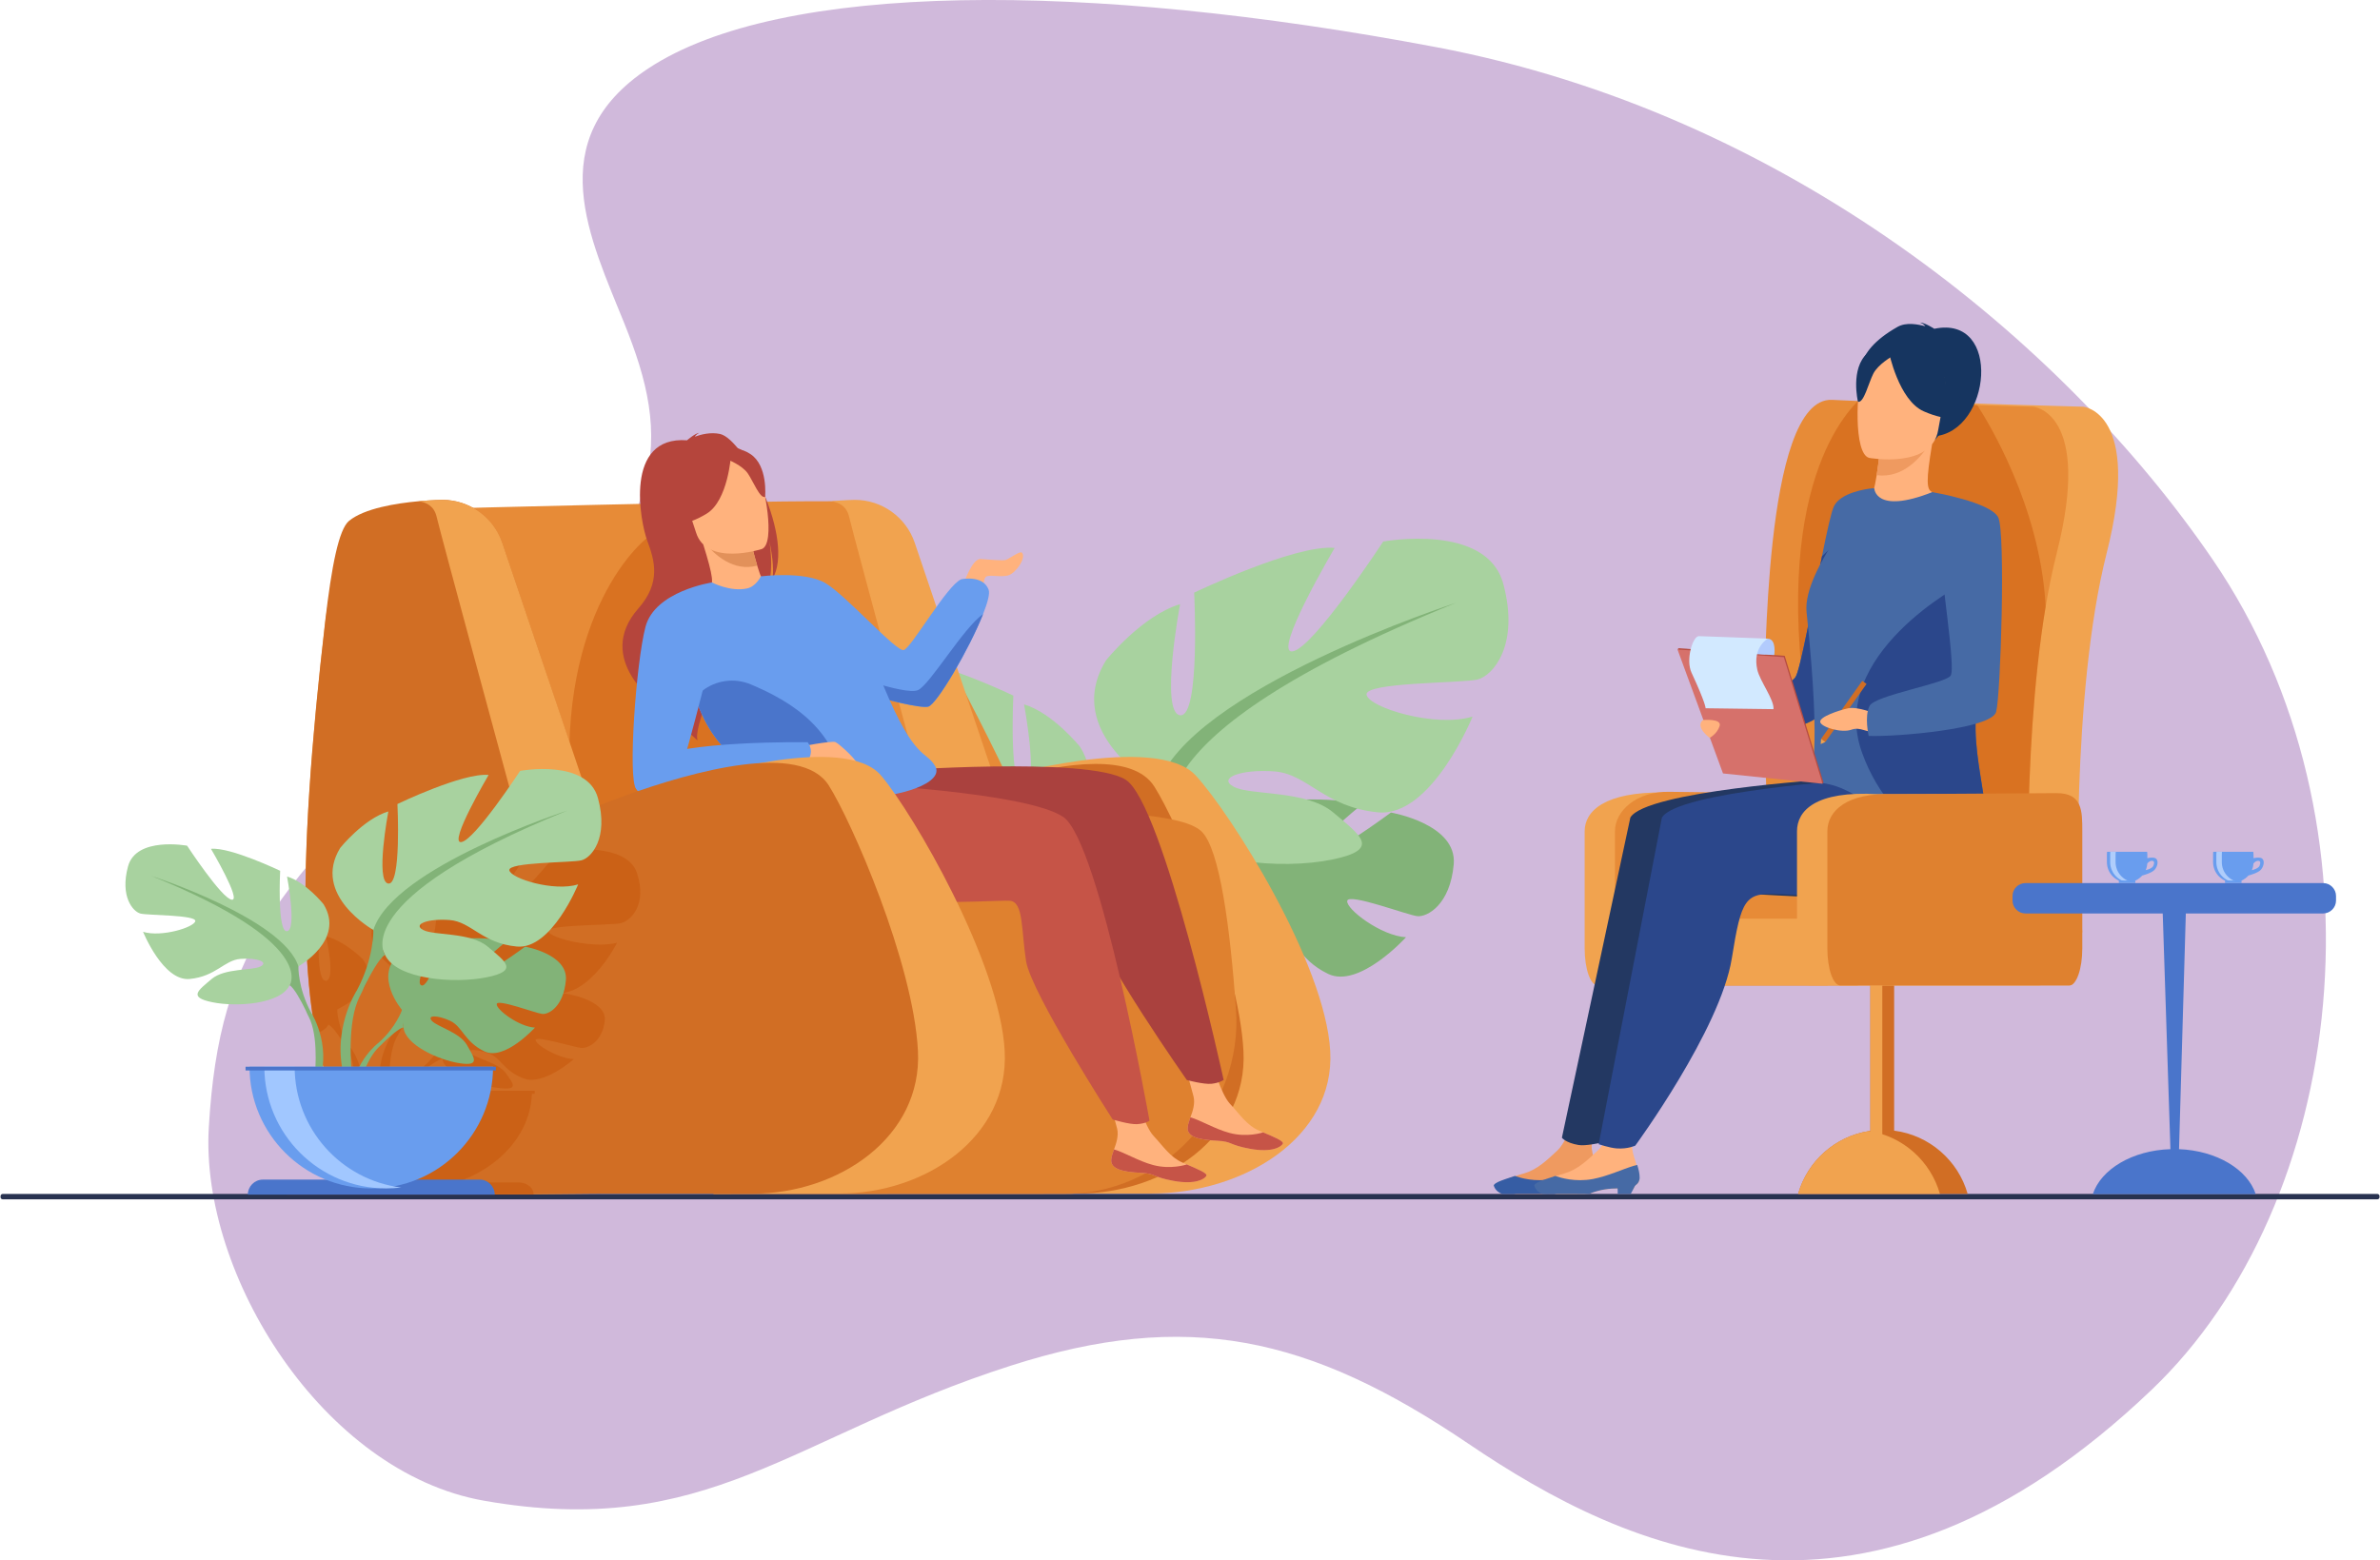<svg xmlns="http://www.w3.org/2000/svg" width="854" height="560" fill="none" viewBox="0 0 854 560"><g clip-path="url(#clip0_825_103)"><path fill="url(#paint0_linear_825_103)" d="M772.108 498.749C842.055 431.972 858.752 295.655 793.98 200.854C739.983 121.856 640.549 40.594 515.236 16.9C389.923 -6.794 280.137 -6.769 232.659 24.541C193.816 50.151 211.882 85.817 224.05 116.132C240.323 156.601 242.712 188.708 175.801 247.495C99.408 314.596 78.73 339.783 74.923 404.669C71.788 457.433 115.856 528.416 173.636 538.596C254.109 552.758 283.969 515.35 362.7 490.137C425.829 469.903 469.649 479.36 526.881 518.137C584.138 556.889 669.488 596.736 772.108 498.749Z" opacity=".5"/><path fill="#283250" d="M853.079 430.428H0.946C0.548 430.428 0.199 430.105 0.199 429.706V429.258C0.199 428.86 0.548 428.512 0.946 428.512H853.079C853.478 428.512 853.826 428.86 853.826 429.258V429.706C853.826 430.105 853.478 430.428 853.079 430.428Z"/><path fill="#F1A34F" d="M660.085 298.368V340.356C660.085 347.723 657.995 353.672 655.432 353.672H573.266C570.703 353.672 568.613 347.723 568.613 340.356V298.368C568.613 291.001 575.879 284.182 597.179 284.406L655.432 285.028C657.995 285.028 660.085 291.001 660.085 298.368Z"/><path fill="#E78B37" d="M670.981 298.368V340.355C670.981 347.723 668.891 353.671 666.303 353.671H584.138C581.575 353.671 579.484 347.723 579.484 340.355V298.368C579.484 291.001 587.223 283.932 599.068 284.181L666.303 285.027C668.891 285.027 670.981 291.001 670.981 298.368Z"/><path fill="#F1A34F" d="M650.703 248.043C651.823 245.579 650.156 142.265 675.338 143.509C700.52 144.754 747.525 145.973 747.525 145.973C747.525 145.973 768.775 147.84 755.91 198.563C743.046 249.287 745.833 329.703 745.833 329.703H652.943L650.703 248.043Z"/><path fill="#E78B37" d="M737.995 198.563C736.452 204.636 735.158 211.107 734.013 217.803C729.485 244.956 728.091 275.893 727.743 298.368C727.469 316.91 727.917 329.678 727.917 329.678H635.052L632.812 248.018C633.907 245.554 632.24 142.265 657.422 143.509C670.312 144.156 688.9 144.754 703.954 145.251C705.845 145.276 707.712 145.351 709.478 145.401C721.149 145.749 729.634 145.973 729.634 145.973C729.634 145.973 750.884 147.815 737.995 198.563Z"/><path fill="#D16E24" d="M679.667 405.789V351.307C679.667 348.992 677.726 347.051 675.412 347.051H675.387C674.615 347.051 673.894 347.275 673.297 347.648C672.003 348.37 671.132 349.739 671.132 351.307V405.863C670.966 405.88 670.808 405.905 670.659 405.938C658.466 407.829 648.538 416.765 645.203 428.487H706.043C702.634 416.491 692.307 407.406 679.667 405.789Z"/><path fill="#C44F00" d="M733.939 216.185C731.675 181.34 713.46 151.523 709.479 145.401L669.59 141.443C669.59 141.443 638.81 161.802 646.399 240.153C650.306 280.547 666.953 254.09 682.181 218.972L679.046 295.058C679.046 295.058 716.197 297.596 727.743 298.368C728.091 275.893 729.485 244.956 734.014 217.802C734.014 217.28 733.989 216.707 733.939 216.185Z" opacity=".4"/><path fill="#F1A34F" d="M673.298 347.648C672.004 348.37 671.133 349.739 671.133 351.307V418.059C671.133 419.652 672.004 421.021 673.298 421.693C674.542 420.971 675.413 419.627 675.413 418.059V351.307C675.413 349.739 674.542 348.37 673.298 347.648Z"/><path fill="#F1A34F" d="M670.659 405.938C658.466 407.829 648.538 416.764 645.203 428.487H696.09C692.755 416.764 682.877 407.829 670.659 405.938Z"/><path fill="#F1A34F" d="M747.177 334.357L745.061 346.428C745.061 348.992 745.086 353.671 742.523 353.671H597.876C595.313 353.671 593.223 351.605 593.223 349.017V334.357C593.223 331.794 595.313 329.703 597.876 329.703H742.523C745.086 329.703 747.177 331.794 747.177 334.357Z"/><path fill="#EF9A60" d="M573.19 419.701C573.464 420.995 573.713 422.315 573.638 423.683C573.464 424.43 572.966 425.003 572.245 425.451L571.573 426.745C570.851 427.093 569.11 427.342 566.87 427.566L566.82 426.521C566.522 426.521 566.223 426.521 565.924 426.546V426.521C563.262 426.546 559.977 426.77 555.971 428.363C555.921 428.363 555.896 428.412 555.847 428.412C555.125 428.437 554.403 428.487 553.756 428.512H544.002C539.299 427.84 537.458 425.948 537.109 425.003C537.109 424.729 540.618 422.987 543.554 422.165C543.579 422.165 543.654 422.115 543.778 422.115C544.176 421.966 544.973 421.667 545.172 421.643C545.694 421.443 546.316 421.294 546.839 421.145C551.716 419.701 555.025 416.441 558.882 412.857C563.312 408.725 569.333 390.307 568.537 389.959L578.491 391.253C578.491 391.253 570.503 407.232 571.15 412.21C571.399 414.4 572.195 416.242 572.742 418.158C572.767 418.233 572.767 418.332 572.817 418.407C572.917 418.681 572.991 418.93 573.066 419.203C573.116 419.403 573.141 419.552 573.19 419.701Z"/><path fill="#233862" d="M698.503 281.494L655.678 279.727C655.678 279.727 590.533 283.933 585.009 293.415L560.449 408.327C560.449 408.327 561.818 410.169 566.421 410.941C568.86 411.364 574.185 410.169 574.185 410.169C574.185 410.169 605.986 369.476 610.067 343.94C613.501 322.585 614.844 320.345 626.54 320.793C638.235 321.241 674.142 324.079 691.212 320.768C708.257 317.458 698.503 281.494 698.503 281.494Z"/><path fill="#365DA4" d="M573.839 422.613C573.839 422.987 573.789 423.385 573.64 423.684C573.466 424.43 572.968 425.003 572.246 425.451C572.172 425.525 572.097 425.575 572.022 425.6C572.022 425.6 572.022 425.6 571.973 425.6C571.948 425.65 571.898 425.65 571.873 425.675C570.629 426.446 568.962 426.446 566.822 426.521H565.926C563.263 426.546 559.979 426.77 555.973 428.363C555.923 428.363 555.898 428.412 555.848 428.412C555.749 428.437 555.649 428.487 555.55 428.512H539.002C536.738 427.616 536.265 426.172 536.041 425.65C535.867 425.227 536.389 424.779 537.409 424.281C537.484 424.256 537.609 424.206 537.683 424.131C539.126 423.484 541.266 422.812 543.581 422.041C543.63 422.091 543.705 422.091 543.78 422.115C545.322 422.663 550.747 424.355 557.092 423.136C562.392 422.115 567.668 419.627 571.724 418.407C572.047 418.332 572.396 418.233 572.744 418.158C572.819 418.108 572.893 418.108 572.968 418.059C573.043 418.233 573.067 418.407 573.117 418.556C573.49 419.851 573.839 421.219 573.839 422.613Z"/><path fill="#365DA4" d="M572.47 425.027L572.246 425.45L571.574 426.745L570.629 428.512H565.951V427.566L565.926 426.546V426.098L572.196 425.077L572.47 425.027Z"/><path fill="#FFB27D" d="M587.698 419.701C587.972 420.995 588.246 422.315 588.171 423.683C587.972 424.43 587.474 425.003 586.753 425.451L586.081 426.745C585.359 427.093 583.617 427.342 581.378 427.566L581.353 426.521C581.029 426.521 580.731 426.521 580.432 426.546V426.521C577.795 426.546 574.485 426.77 570.479 428.363C570.429 428.363 570.404 428.412 570.354 428.412C569.633 428.437 568.936 428.487 568.289 428.512H558.51C553.807 427.84 551.966 425.948 551.617 425.003C551.617 424.729 555.151 422.987 558.062 422.165C558.087 422.165 558.162 422.115 558.286 422.115C558.709 421.966 559.505 421.667 559.679 421.643C560.227 421.443 560.824 421.294 561.347 421.145C566.249 419.701 569.533 416.441 573.39 412.857C577.819 408.725 583.841 390.307 583.045 389.959L592.998 391.253C592.998 391.253 585.011 407.232 585.658 412.21C585.931 414.4 586.728 416.242 587.25 418.158C587.3 418.233 587.3 418.332 587.325 418.407C587.449 418.681 587.524 418.93 587.599 419.203C587.624 419.403 587.673 419.552 587.698 419.701Z"/><path fill="#466AA5" d="M672.525 175.193L669.191 188.434L651.698 257.6C651.026 258.646 645.452 260.861 639.281 262.927C631.94 265.366 623.729 267.68 622.186 267.556C619.349 267.332 617.782 261.384 618.578 259.716C619.1 258.621 628.457 253.643 635.797 249.188C639.878 246.699 643.312 244.384 644.258 243.016C645.999 240.452 650.254 216.907 653.763 199.659C655.53 190.824 657.122 183.631 658.043 181.739C660.357 176.836 669.44 175.492 671.903 175.243C672.301 175.193 672.525 175.193 672.525 175.193Z"/><path fill="#2B478B" d="M709.824 281.519L666.999 279.776C666.999 279.776 601.855 283.983 596.33 293.44L573.637 410.642C573.637 410.642 577.593 411.986 580.082 412.16C584.063 412.459 586.775 411.165 586.775 411.165C586.775 411.165 617.307 369.526 621.413 343.965C624.822 322.635 626.166 320.395 637.861 320.843C649.581 321.291 685.463 324.103 702.533 320.793C719.603 317.508 709.824 281.519 709.824 281.519Z"/><path fill="#466AA5" d="M588.346 422.613C588.346 422.987 588.321 423.385 588.172 423.684C587.973 424.43 587.475 425.003 586.754 425.451C586.679 425.525 586.604 425.575 586.53 425.6C586.53 425.6 586.53 425.6 586.505 425.6C586.455 425.65 586.43 425.65 586.38 425.675C585.136 426.446 583.469 426.446 581.354 426.521H580.433C577.796 426.546 574.486 426.77 570.48 428.363C570.43 428.363 570.405 428.412 570.355 428.412C570.256 428.437 570.181 428.487 570.057 428.512H553.509C551.245 427.616 550.797 426.172 550.573 425.65C550.374 425.227 550.897 424.779 551.917 424.281C551.991 424.256 552.116 424.206 552.19 424.131C553.634 423.484 555.799 422.812 558.088 422.041C558.138 422.091 558.212 422.091 558.287 422.115C559.83 422.663 565.254 424.355 571.624 423.136C576.925 422.115 582.175 419.627 586.231 418.407C586.579 418.332 586.903 418.233 587.251 418.158C587.326 418.108 587.401 418.108 587.475 418.059C587.55 418.233 587.6 418.407 587.624 418.556C587.998 419.851 588.346 421.219 588.346 422.613Z"/><path fill="#466AA5" d="M586.974 425.027L586.75 425.45L586.078 426.745L585.133 428.512H580.479V427.566L580.43 426.546V426.098L586.725 425.077L586.974 425.027Z"/><path fill="#163560" d="M693.951 156.6C714.479 155.032 718.511 112.871 694.075 117.998C694.075 117.998 690.641 115.758 688.949 115.758C688.949 115.758 690.268 116.231 690.84 117.052C688.178 116.455 684.097 115.509 680.862 117.326C647.817 136.067 685.988 157.198 693.951 156.6Z"/><path fill="#FFB27D" d="M670.758 179.051C670.684 179.076 677.527 184.153 683.399 183.531C688.898 182.958 693.477 176.662 693.402 176.637C691.237 175.815 691.088 172.654 693.278 159.438L692.233 159.463L674.69 160.086C674.69 160.086 674.192 165.511 673.396 170.539C672.724 174.77 671.804 178.752 670.758 179.051Z"/><path fill="#2B478B" d="M669.19 188.434L651.697 257.6C651.026 258.645 645.452 260.861 639.281 262.926C638.758 261.657 638.26 260.189 637.788 258.571C636.867 255.36 636.17 252.224 635.797 249.188C639.878 246.699 643.312 244.384 644.257 243.015C645.999 240.452 650.254 216.907 653.763 199.659C661.601 191.968 668.991 188.16 668.991 188.16L669.19 188.434Z"/><path fill="#EF9A60" d="M674.688 160.085C674.688 160.085 674.191 165.511 673.395 170.538C682.95 171.808 689.395 163.943 692.231 159.463L674.688 160.085Z"/><path fill="#163560" d="M694.299 157.895C694.299 157.895 700.545 150.827 702.834 144.281C704.477 139.627 704.924 121.383 686.585 121.059C686.585 121.059 681.285 120.711 675.861 123.225C671.556 125.216 665.011 129.995 668.769 146.571L669.54 152.096L694.299 157.895Z"/><path fill="#FFB27D" d="M670.733 164.341C670.733 164.341 693.177 168.373 695.467 154.336C697.756 140.323 702.21 131.388 687.952 128.227C673.719 125.067 670.061 129.97 668.145 134.45C666.254 138.955 664.935 162.923 670.733 164.341Z"/><path fill="#163560" d="M677.75 126.211C677.75 126.211 681.259 143.683 690.316 147.64C699.399 151.623 703.903 149.731 703.903 149.731C703.903 149.731 697.582 142.812 697.707 132.483C697.707 132.483 683.672 119.143 677.75 126.211Z"/><path fill="#163560" d="M679.07 127.805C679.07 127.805 673.869 130.742 672.177 134.127C670.46 137.511 668.768 144.779 666.678 144.182C666.678 144.182 663.841 132.26 670.087 126.759C676.706 120.96 679.07 127.805 679.07 127.805Z"/><path fill="#466AA5" d="M711.592 302.799C709.825 306.009 705.943 306.258 701.066 304.864C698.702 304.217 696.164 303.147 693.477 301.903C693.253 301.753 692.954 301.629 692.705 301.504C684.817 297.672 676.008 291.848 669.141 287.442C654.708 278.208 653.763 283.385 649.483 278.283C649.483 278.283 653.887 273.654 648.239 219.67C646.646 204.214 672.525 175.193 672.525 175.193C672.525 175.193 672.699 184.776 693.377 176.612C694.124 176.363 699.772 188.559 704.724 203.293C705.52 205.649 706.283 208.03 707.013 210.436C710.447 221.86 713.01 233.782 712.313 242.07C712.139 244.036 711.816 245.828 711.268 247.321C711.202 247.454 711.144 247.595 711.094 247.744C703.977 264.818 716.693 293.59 711.592 302.799Z"/><path fill="#B64C41" d="M640.399 235.374L602.277 232.637L618.601 277.113L654.309 280.822L640.399 235.374Z"/><path fill="#D6716B" d="M640.076 235.847L601.93 233.109L618.253 277.586L653.986 281.294L640.076 235.847Z"/><path fill="#B2CBFD" d="M636.642 235.1C636.642 235.1 637.563 229.326 634.303 229.227C631.068 229.102 629.152 234.727 629.152 234.727L636.642 235.1Z"/><path fill="#D2E9FF" d="M630.547 240.302C631.443 244.409 636.693 251.129 636.37 254.514L612.009 254.19C612.009 254.19 612.158 252.622 606.958 241.422C604.818 236.818 607.331 228.48 609.546 228.306L634.305 229.202C634.305 229.202 628.781 232.313 630.547 240.302Z"/><path fill="#B64C41" d="M602.278 232.637L601.93 233.11L602.776 233.184L602.701 232.886L602.278 232.637Z"/><path fill="#B64C41" d="M653.988 281.294L654.311 280.821L653.664 280.323L653.988 281.294Z"/><path fill="#2B478B" d="M711.591 302.799C709.824 306.009 705.942 306.258 701.065 304.864C698.701 304.217 696.163 303.147 693.476 301.903C684.02 295.755 673.868 285.949 668.169 270.219C655.379 234.877 704.574 209.291 704.574 209.291L707.012 210.436C710.446 221.86 713.009 233.782 712.313 242.07C712.138 244.036 711.815 245.828 711.267 247.321C711.201 247.454 711.143 247.595 711.093 247.744C703.977 264.818 716.692 293.59 711.591 302.799Z"/><path fill="#D16E24" d="M654.98 266.286L653.438 265.191L668.218 244.359L669.761 245.454L654.98 266.286Z"/><path fill="#F1A34F" d="M653.441 265.191L653.316 267.058L654.984 266.287L653.441 265.191Z"/><path fill="#FFB27D" d="M673.171 256.206C673.171 256.206 666.477 253.444 663.093 254.215C659.709 254.987 652.816 257.252 653.14 259.118C653.439 260.985 660.804 263.15 664.263 261.906C667.746 260.636 669.737 263.275 673.818 262.603C677.899 261.931 673.171 256.206 673.171 256.206Z"/><path fill="#466AA5" d="M693.4 176.637C693.4 176.637 714.402 180.196 717.04 185.746C719.652 191.271 717.911 249.337 716.268 255.485C714.651 261.607 680.685 264.494 670.532 264.121C670.532 264.121 668.915 257.227 670.831 253.369C672.722 249.536 697.855 245.38 699.92 242.518C701.985 239.655 695.789 204.363 696.585 197.444C697.382 190.55 693.4 176.637 693.4 176.637Z"/><path fill="#FFB27D" d="M611.038 258.421C611.038 258.421 617.98 257.749 617.034 260.611C616.089 263.449 613.476 264.818 613.476 264.818C613.476 264.818 608.101 260.96 611.038 258.421Z"/><path fill="#F1A34F" d="M736.276 298.368V340.356C736.276 347.723 734.211 353.671 731.623 353.671H649.458C646.895 353.671 644.805 347.723 644.805 340.356V298.368C644.805 291.001 651.349 283.709 673.844 285.028H731.623C734.211 285.028 736.276 291.001 736.276 298.368Z"/><path fill="#DF812F" d="M747.175 298.368V340.356C747.175 347.723 745.084 353.671 742.521 353.671H660.356C657.768 353.671 655.703 347.723 655.703 340.356V298.368C655.703 291.001 662.72 284.405 679.293 285.028L737.968 284.654C747.2 284.654 747.175 291.001 747.175 298.368Z"/><path fill="#4A75CB" d="M833.594 316.936H726.769C724.231 316.936 722.141 319.026 722.141 321.565V323.208C722.141 325.746 724.231 327.837 726.769 327.837H776.038L778.8 412.434C765.189 412.857 753.917 419.602 750.956 428.562H809.407C806.471 419.677 795.373 412.957 781.886 412.434L784.324 327.837H833.594C836.132 327.837 838.222 325.746 838.222 323.208V321.565C838.222 319.026 836.132 316.936 833.594 316.936Z"/><path fill="#699DEE" fill-rule="evenodd" d="M773.177 312.106C772.107 313.376 768.698 314.222 768.698 314.222C767.355 315.715 765.414 316.686 763.249 316.686C759.268 316.686 756.008 313.425 756.008 309.418V306.606C756.008 306.291 756.024 305.992 756.058 305.71H770.44C770.49 305.992 770.515 306.291 770.515 306.606V308C771.46 307.801 772.779 307.626 773.476 308.049C774.621 308.746 774.272 310.812 773.177 312.106ZM772.356 308.946C771.759 308.846 770.988 309.244 770.49 309.916C770.44 310.762 770.241 311.559 769.918 312.306C770.714 312.106 772.356 311.609 772.705 310.663C773.177 309.468 772.854 309.02 772.356 308.946Z" clip-rule="evenodd"/><path fill="#AFCDFB" d="M757.18 306.606V309.419C757.18 313.426 760.439 316.686 764.446 316.686C764.761 316.686 765.084 316.662 765.416 316.612C761.883 316.139 759.121 313.078 759.121 309.419V306.606C759.121 306.291 759.146 305.984 759.195 305.686H757.23C757.196 305.984 757.18 306.291 757.18 306.606Z"/><path fill="#699DEE" d="M766.211 316.935H760.289V316.039H766.211V316.935Z"/><path fill="#699DEE" fill-rule="evenodd" d="M811.3 312.106C810.205 313.376 806.796 314.222 806.796 314.222C805.452 315.715 803.511 316.686 801.347 316.686C797.365 316.686 794.105 313.425 794.105 309.418V306.606C794.105 306.291 794.122 305.992 794.155 305.71H808.538C808.588 305.992 808.613 306.291 808.613 306.606V308C809.558 307.801 810.902 307.626 811.574 308.049C812.718 308.746 812.37 310.812 811.3 312.106ZM810.454 308.946C809.882 308.846 809.085 309.244 808.588 309.916C808.538 310.762 808.339 311.559 808.015 312.306C808.812 312.106 810.454 311.609 810.802 310.663C811.275 309.468 810.952 309.02 810.454 308.946Z" clip-rule="evenodd"/><path fill="#AFCDFB" d="M795.273 306.606V309.419C795.273 313.426 798.533 316.686 802.539 316.686C802.871 316.686 803.195 316.662 803.51 316.612C799.976 316.139 797.239 313.078 797.239 309.419V306.606C797.239 306.291 797.256 305.984 797.289 305.686H795.348C795.298 305.984 795.273 306.291 795.273 306.606Z"/><path fill="#699DEE" d="M804.309 316.935H798.387V316.039H804.309V316.935Z"/><path fill="#82B378" d="M499.089 291.623C499.089 291.623 475.474 309.17 470.896 308.099C466.293 307.054 488.14 289.159 488.14 289.159C479.904 285.202 454.348 287.69 454.348 287.69C454.348 287.69 445.838 315.143 441.633 312.978C437.428 310.812 450.417 289.034 450.417 289.034C441.26 288.487 430.012 295.306 430.012 295.306C414.634 307.452 431.033 326.567 431.033 326.567C431.033 326.567 427.872 336.025 418.168 344.636C418.168 344.636 404.283 354.89 403.312 373.234L405.851 373.458C405.851 373.458 409.832 356.384 417.073 348.295C417.372 348.021 417.77 347.598 418.267 347.1C419.462 345.98 420.283 345.159 420.855 344.562C424.463 341.077 429.44 336.672 431.854 336.249C431.854 336.249 431.729 335.801 431.754 335.029C431.787 335.411 431.821 335.817 431.854 336.249C432.675 345.906 451.412 354.343 462.958 356.085C474.504 357.827 470.921 353.074 466.964 346.055C462.983 339.011 450.392 335.875 447.53 332.64C444.669 329.404 450.591 329.379 457.534 332.565C464.501 335.726 465.446 344.188 476.594 349.539C487.742 354.89 504.513 336.373 504.513 336.373C495.63 335.925 482.94 326.268 483.412 323.331C483.86 320.37 504.936 328.409 508.545 328.807C512.153 329.18 520.364 324.7 521.633 310.19C522.902 295.655 499.089 291.623 499.089 291.623Z"/><path fill="#A8D29F" d="M373.723 302.524C373.723 302.524 399.776 287.914 387.608 268.103C387.608 268.103 377.878 255.932 367.452 252.796C367.452 252.796 373.026 282.339 367.452 283.036C361.903 283.733 363.62 249.66 363.62 249.66C363.62 249.66 336.174 236.444 325.399 237.49C325.399 237.49 342.419 266.361 336.87 265.664C331.296 264.967 312.186 235.747 312.186 235.747C312.186 235.747 284.018 230.546 279.489 247.221C274.985 263.922 282.276 272.259 286.456 273.305C290.612 274.35 317.387 274.002 316.69 277.486C315.993 280.97 297.928 286.521 287.85 283.385C287.85 283.385 298.973 310.862 313.555 309.468C328.161 308.074 332.69 299.04 341.723 298.343C350.755 297.646 357.374 300.085 352.846 302.524C348.342 304.963 333.038 303.321 325.723 309.518C318.432 315.74 312.534 319.548 326.071 322.336C339.632 325.123 363.968 323.381 368.846 312.953C373.723 302.524 373.723 302.524 373.723 302.524Z"/><path fill="#82B378" d="M380.667 327.911C373.376 314.347 373.724 302.525 373.724 302.525C365.364 276.093 292.355 252.448 292.355 252.448C385.196 290.006 368.847 312.953 368.847 312.953C371.36 314.422 375.093 321.366 377.706 326.717C378.079 327.613 378.651 328.882 379.522 330.574C379.895 331.346 380.169 331.993 380.368 332.416C385.146 344.388 382.608 365.046 382.608 365.046L385.519 365.817C391.914 345.01 380.667 327.911 380.667 327.911Z"/><path fill="#A8D29F" d="M415.205 282.365C415.205 282.365 380.816 263.126 396.865 236.992C396.865 236.992 409.705 220.964 423.441 216.832C423.441 216.832 416.125 255.784 423.441 256.704C430.782 257.625 428.492 212.701 428.492 212.701C428.492 212.701 464.698 195.279 478.906 196.648C478.906 196.648 456.436 234.703 463.777 233.782C471.118 232.861 496.325 194.358 496.325 194.358C496.325 194.358 533.426 187.488 539.398 209.49C545.345 231.492 535.715 242.493 530.216 243.862C524.717 245.256 489.432 244.783 490.353 249.362C491.273 253.967 515.112 261.284 528.399 257.177C528.399 257.177 513.718 293.366 494.483 291.549C475.223 289.707 469.276 277.785 457.357 276.864C445.438 275.968 436.729 279.179 442.701 282.365C448.648 285.576 468.828 283.435 478.433 291.624C488.063 299.787 495.852 304.84 477.985 308.498C460.119 312.182 428.02 309.892 421.624 296.128C415.205 282.365 415.205 282.365 415.205 282.365Z"/><path fill="#82B378" d="M522.43 216.359C522.43 216.359 426.206 247.545 415.207 282.365C415.207 282.365 415.655 297.97 406.025 315.84C406.025 315.84 391.195 338.39 399.655 365.817L403.462 364.797C403.462 364.797 400.128 337.568 406.423 321.814C406.697 321.216 407.07 320.395 407.518 319.374C408.688 317.11 409.459 315.467 409.932 314.272C413.366 307.229 418.318 298.045 421.627 296.128C421.627 296.128 400.078 265.863 522.43 216.359Z"/><path fill="#F1A34F" d="M357.899 279.129C357.899 279.129 414.783 262.877 429.066 278.333C441.582 291.897 475.548 345.508 477.315 377.241C479.057 408.079 446.435 428.363 412.867 428.363H353.246L357.899 279.129Z"/><path fill="#D16E24" d="M318.531 294.933C318.531 294.933 398.955 258.396 414.183 282.264C422.27 294.933 444.541 345.507 446.183 377.24C447.776 408.078 417.766 428.362 386.886 428.362H332.068L318.531 294.933Z"/><path fill="#E78B37" d="M159.949 182.511C159.949 182.511 259.981 179.798 298.177 179.897C317.81 179.922 317.337 194.806 326.768 212.029C345.679 246.55 377.057 305.935 374.569 315.218C371.011 328.409 237.088 337.568 227.607 334.507C218.127 331.471 159.949 182.511 159.949 182.511Z"/><path fill="#C44F00" d="M238.282 209.266C238.282 209.266 239.626 189.629 234.898 191.321C230.145 193.014 200.012 220.441 204.764 285.127L218.649 296.975L324.603 279.353L238.282 209.266Z" opacity=".4"/><path fill="#F1A34F" d="M372.979 288.861L337.296 306.507C337.296 306.507 306.715 194.034 304.674 185.447C303.778 181.615 300.992 180.246 298.18 179.897C303.131 179.449 306.715 179.399 306.715 179.399C316.469 179.399 325.104 185.597 328.239 194.831C335.057 214.941 347.598 252.025 360.314 289.807C363.648 288.463 367.605 286.944 371.959 285.376L372.979 288.861Z"/><path fill="#DF812F" d="M301.563 294.958C301.563 294.958 416.898 284.729 431.106 298.368C437.725 304.69 441.433 333.312 443.498 362.183C446.086 398.197 416.923 429.009 381.016 428.512L255.977 428.562L301.563 294.958Z"/><path fill="#B5453C" d="M258.389 155.755C255.079 155.033 251.645 155.88 249.331 156.726C249.754 155.929 250.874 155.332 250.874 155.332C249.331 155.556 246.519 158.02 246.519 158.02C223.776 156.377 229.723 187.339 232.286 194.159C234.824 201.003 237.337 208.992 229.076 218.351C212.852 236.744 236.268 253.021 236.268 253.021C236.442 253.071 250.327 265.789 250.327 265.789C248.087 260.313 264.983 222.706 275.807 209.664C277.624 203.816 276.181 194.88 276.056 194.184C277.549 201.152 277.574 205.309 277.176 207.798C285.412 193.736 267.123 157.721 258.389 155.755Z"/><path fill="#FFB27D" d="M345.605 209.764C345.929 209.266 348.815 200.455 351.851 200.63C354.912 200.804 359.64 201.302 360.834 200.978C362.029 200.63 365.985 197.618 366.682 198.34C368.374 200.132 364.567 205.632 361.854 206.478C359.142 207.325 354.738 206.055 353.717 207.051C352.697 208.071 352.871 211.73 352.871 211.73L345.605 209.764Z"/><path fill="#FFB27D" d="M426.153 404.644C425.83 408.228 430.831 409.099 436.629 409.398C442.427 409.696 440.66 410.866 448.598 412.31C456.536 413.753 459.721 411.563 460.293 410.493C460.816 409.547 457.108 408.054 453.177 406.386C452.679 406.17 452.19 405.955 451.709 405.739C447.279 403.798 444.791 399.815 441.332 396.132C438.072 392.647 434.962 381.497 434.962 381.497L424.188 379.183C424.188 379.183 427.198 389.238 428.268 393.519C428.89 396.057 427.97 398.87 427.149 401.01C426.726 402.18 426.278 403.375 426.153 404.644Z"/><path fill="#C65447" d="M436.631 409.397C442.429 409.696 440.663 410.866 448.6 412.309C456.538 413.753 459.723 411.563 460.296 410.492C460.818 409.547 457.11 408.053 453.179 406.386L453.129 406.436C453.129 406.436 447.555 408.352 441.11 406.585C435.86 405.166 430.784 402.03 427.151 401.01C426.728 402.18 426.28 403.374 426.155 404.644C425.832 408.228 430.834 409.099 436.631 409.397Z"/><path fill="#AA413E" d="M318.758 276.714C318.758 276.714 390.448 271.338 403.934 279.85C417.421 288.362 439.07 387.569 439.07 387.569C439.07 387.569 437.726 388.64 434.74 388.963C431.978 389.262 425.857 387.619 425.857 387.619C425.857 387.619 394.752 343.242 392.563 332.067C390.373 320.867 390.92 310.887 385.919 310.638C380.942 310.364 318.758 318.179 309.352 301.628C299.946 285.052 307.735 268.65 307.735 268.65L318.758 276.714Z"/><path fill="#699DEE" d="M352.746 220.416C347.869 232.76 336.124 252.871 333.063 253.617C330.5 254.265 317.984 251.402 307.807 247.918C301.835 245.902 296.684 243.637 294.817 241.77C289.741 236.693 273.02 206.851 273.02 206.851C273.02 206.851 288.721 204.86 296.161 209.265C303.626 213.671 321.567 233.98 324.279 233.308C326.967 232.636 339.832 209.937 344.933 207.897C344.933 207.897 352.696 206.204 354.737 211.63C355.259 212.999 354.388 216.259 352.746 220.416Z"/><path fill="#FFB27D" d="M398.731 416.167C398.408 419.751 403.41 420.622 409.207 420.921C415.005 421.195 413.238 422.39 421.176 423.833C429.114 425.252 432.299 423.086 432.872 422.016C433.394 421.07 429.686 419.577 425.755 417.885C425.257 417.686 424.768 417.47 424.287 417.238C419.857 415.296 417.369 411.339 413.91 407.655C410.651 404.171 407.54 392.996 407.54 392.996L396.766 390.706C396.766 390.706 399.777 400.736 400.847 405.042C401.469 407.556 400.548 410.368 399.727 412.534C399.304 413.703 398.856 414.898 398.731 416.167Z"/><path fill="#C65447" d="M409.21 420.921C415.007 421.195 413.241 422.389 421.178 423.833C429.116 425.251 432.301 423.086 432.874 422.016C433.396 421.07 429.689 419.577 425.757 417.884L425.707 417.959C425.707 417.959 420.133 419.851 413.689 418.108C408.438 416.69 403.362 413.529 399.729 412.533C399.306 413.703 398.858 414.898 398.734 416.167C398.41 419.751 403.412 420.622 409.21 420.921Z"/><path fill="#4A75CB" d="M352.747 220.416C347.87 232.761 336.125 252.871 333.064 253.618C330.501 254.265 317.985 251.403 307.807 247.918C303.577 244.334 300.989 241.223 300.566 240.601C300.915 240.725 324.654 249.71 329.357 247.694C333.612 245.877 345.68 225.269 352.747 220.416Z"/><path fill="#FFB27D" d="M275.137 210.361C275.212 210.361 269.663 215.812 264.263 215.986C259.212 216.135 254.31 211.008 254.359 210.958C256.226 209.963 255.977 207.076 252.344 195.403L253.314 195.303L269.264 193.686C269.264 193.686 270.359 198.514 271.703 202.994C272.848 206.727 274.167 210.212 275.137 210.361Z"/><path fill="#E2915A" d="M269.263 193.686C269.263 193.686 270.358 198.514 271.701 202.994C263.216 205.334 256.423 199.012 253.312 195.303L269.263 193.686Z"/><path fill="#C65447" d="M304.724 281.17C304.724 281.17 368.401 284.181 381.539 293.216C394.702 302.251 412.469 402.229 412.469 402.229C412.469 402.229 411.076 403.25 408.09 403.449C405.303 403.648 399.256 401.781 399.256 401.781C399.256 401.781 369.919 356.21 368.177 344.935C366.41 333.685 367.331 323.73 362.354 323.282C357.377 322.809 294.945 328.21 286.211 311.285C277.452 294.361 304.724 281.17 304.724 281.17Z"/><path fill="#B5453C" d="M251.249 194.133C251.249 194.133 244.704 188.508 241.818 182.883C239.777 178.851 237.115 162.4 253.662 159.836C253.662 159.836 258.415 158.891 263.641 160.483C267.796 161.753 274.291 165.262 272.922 180.718V185.82L251.249 194.133Z"/><path fill="#699DEE" d="M305.098 286.571C304.525 286.596 303.754 286.546 302.833 286.471C299.101 286.197 293.179 285.401 291.088 284.779C273.57 279.552 256.749 273.081 249.583 250.407C248.712 247.669 247.99 244.683 247.418 241.422L250.155 231.019L255.48 209.042C255.48 209.042 262.049 212.526 268.121 211.182C271.256 210.485 273.023 206.852 273.023 206.852C273.023 206.852 305.994 219.769 317.166 246.524C328.339 273.255 332.171 269.198 335.555 274.948C338.939 280.722 323.935 286.471 305.098 286.571Z"/><path fill="#FFB27D" d="M273.371 197.045C273.371 197.045 253.539 203.467 249.732 191.047C245.925 178.652 240.824 171.111 253.315 166.507C265.807 161.877 269.713 165.86 272.003 169.692C274.267 173.525 278.422 195.054 273.371 197.045Z"/><path fill="#B5453C" d="M262.296 163.421C262.296 163.421 261.276 179.648 253.562 184.352C245.848 189.081 241.543 187.936 241.543 187.936C241.543 187.936 246.395 180.868 245.002 171.559C245.002 171.559 256.05 157.746 262.296 163.421Z"/><path fill="#B5453C" d="M261.301 165.013C261.301 165.013 266.352 167.029 268.318 169.892C270.284 172.754 272.722 179.1 274.539 178.304C274.539 178.304 275.634 167.154 269.288 162.972C262.595 158.542 261.301 165.013 261.301 165.013Z"/><path fill="#4A75CB" d="M302.831 286.471C299.098 286.197 293.176 285.401 291.086 284.779C273.568 279.552 256.746 273.081 249.58 250.407C249.547 250.241 249.514 250.075 249.48 249.909L251.919 247.993C256.896 244.085 263.589 243.189 269.412 245.629C283.247 251.477 302.258 262.08 302.831 286.471Z"/><path fill="#699DEE" d="M255.479 209.042C255.479 209.042 235 212.103 231.616 224.971C228.232 237.814 225.221 279.801 228.282 283.111C231.317 286.422 240.425 282.589 242.465 280.921C244.481 279.278 254.982 236.569 254.982 236.569C254.982 236.569 260.108 217.255 255.479 209.042Z"/><path fill="#FFB27D" d="M286.656 268.053C286.656 268.053 298.426 265.764 299.77 266.336C301.089 266.908 308.504 273.554 307.733 274.873C306.986 276.217 303.95 277.163 300.516 276.018C297.107 274.873 289.692 274.3 288.373 272.608C287.03 270.891 286.656 268.053 286.656 268.053Z"/><path fill="#699DEE" d="M289.817 266.386C289.817 266.386 243.858 265.64 232.834 272.857C232.834 272.857 226.365 279.503 228.281 283.112C230.172 286.72 236.069 286.148 238.732 285.974C241.369 285.775 287.926 275.147 287.926 275.147C287.926 275.147 293.251 271.14 289.817 266.386Z"/><path fill="#F1A34F" d="M250.699 279.129C250.699 279.129 303.004 262.877 316.143 278.333C327.664 291.897 358.868 345.508 360.51 377.241C362.103 408.079 332.093 428.363 301.238 428.363H246.395L250.699 279.129Z"/><path fill="#F1A34F" d="M329.357 377.241C327.714 345.507 305.468 294.933 297.381 282.265C285.587 263.772 234.65 281.543 212.305 290.478C199.589 252.697 187.048 215.612 180.23 195.502C177.095 186.293 168.46 180.071 158.706 180.071C158.706 180.071 122.351 174.72 116.727 223.153C98.737 378.186 113.194 428.188 177.791 428.586C185.879 428.636 201.729 428.487 215.266 428.337V428.362H270.084C300.965 428.362 330.974 408.078 329.357 377.241Z"/><path fill="#D16E24" d="M329.383 377.142C327.716 345.309 305.47 294.585 297.383 281.892C287.33 266.087 248.935 276.665 223.952 285.675C219.597 287.243 215.641 288.786 212.307 290.13C199.591 252.249 187.05 215.04 180.232 194.88C177.097 185.622 168.462 179.399 158.708 179.399C158.708 179.399 155.124 179.449 150.173 179.897C142.185 180.619 130.739 182.436 125.239 186.941C121.532 190.002 118.969 203.392 116.729 222.607C111.479 267.929 108.991 304.317 109.712 333.113C110.061 347.897 111.28 360.665 113.37 371.641C114.863 379.332 116.779 386.127 119.143 392.1C129.445 418.009 148.456 428.463 177.793 428.637C181.202 428.662 185.98 428.637 191.38 428.612C198.82 428.562 207.429 428.463 215.268 428.388V428.413H270.086C300.966 428.413 330.976 408.079 329.383 377.142Z"/><path fill="#F1A34F" d="M211.709 288.015C203.447 291.25 194.315 294.834 186.9 297.746C179.684 271.115 158.359 192.566 156.666 185.447C155.771 181.615 152.984 180.246 150.172 179.897C155.124 179.449 158.707 179.399 158.707 179.399C168.461 179.399 177.096 185.597 180.231 194.831C186.925 214.617 199.192 250.855 211.709 288.015Z"/><path fill="#C44F00" fill-rule="evenodd" d="M222.581 331.371C219.023 332.093 196.13 331.844 196.727 334.258C197.324 336.672 212.777 340.555 221.411 338.365C221.411 338.365 211.881 357.454 199.389 356.484C197.598 356.334 195.98 356.086 194.487 355.762C193.741 356.26 192.547 357.081 191.228 358.027C192.721 359.072 194.015 359.993 194.811 360.839C198.817 358.674 202.4 356.509 202.4 356.509C202.4 356.509 217.828 358.649 217.007 366.29C216.186 373.956 210.861 376.32 208.522 376.096C206.183 375.897 192.497 371.666 192.198 373.209C191.924 374.777 200.136 379.854 205.909 380.103C205.909 380.103 195.035 389.835 187.794 387.022C180.553 384.21 179.931 379.755 175.427 378.087C170.923 376.42 167.066 376.42 168.932 378.112C170.798 379.83 178.96 381.497 181.523 385.181C184.111 388.889 186.425 391.403 178.935 390.482C171.445 389.561 159.277 385.106 158.755 380.029C158.738 379.813 158.713 379.597 158.68 379.382C158.68 379.805 158.755 380.029 158.755 380.029C157.187 380.253 153.952 382.592 151.613 384.409C151.24 384.733 150.717 385.156 149.946 385.728C149.664 385.977 149.432 386.176 149.249 386.326C147.707 387.694 146.388 389.561 145.318 391.478H191.875V392.573H190.854C190.332 406.983 179.184 419.254 163.557 424.381H186.102C188.714 424.381 190.879 425.874 191.377 427.865C191.443 428.164 191.485 428.462 191.501 428.761H102.891C102.891 426.347 105.305 424.381 108.291 424.381H130.836C115.209 419.254 104.061 406.983 103.538 392.573H102.07V391.478H127.153C127.377 387.744 127.302 381.97 125.336 378.013C125.212 377.789 125.038 377.44 124.789 377.042C124.241 376.146 123.868 375.474 123.619 375.001C121.927 372.189 119.489 368.53 117.871 367.758C117.871 367.758 118.07 367.534 118.269 367.062C118.137 367.294 118.004 367.526 117.871 367.758C117.075 369.152 115.482 370.247 113.367 371.069C111.277 360.142 110.058 347.399 109.71 332.665C112.546 333.661 114.487 334.432 114.487 334.432C114.487 334.432 113.367 352.377 116.975 352.004C120.584 351.63 116.975 336.075 116.975 336.075C123.744 337.718 130.064 344.139 130.064 344.139C137.952 354.567 121.031 362.258 121.031 362.258C121.031 362.258 120.808 368.48 125.535 375.623C125.535 375.623 131.084 382.468 129.766 391.478H136.658C134.145 378.958 142.008 369.277 142.008 369.277C148.254 359.869 147.955 351.655 147.955 351.655C147.955 351.655 125.635 341.501 136.061 327.737C136.061 327.737 144.372 319.3 153.305 317.134C153.305 317.134 148.553 337.643 153.305 338.141C158.058 338.614 156.565 314.944 156.565 314.944C156.565 314.944 180.055 305.785 189.287 306.507C189.287 306.507 174.705 326.542 179.483 326.045C184.235 325.572 200.584 305.287 200.584 305.287C200.584 305.287 224.671 301.678 228.528 313.252C232.41 324.85 226.164 330.649 222.581 331.371ZM151.588 357.977C151.812 358.55 152.086 358.848 152.111 358.898C151.937 358.574 151.763 358.276 151.588 357.977ZM158.207 374.926C158.207 374.926 150.394 367.534 154.45 361.387C153.455 360.64 152.633 359.819 152.111 358.898C149.971 359.918 146.761 364.747 144.546 368.455C144.38 368.771 144.173 369.144 143.924 369.575C143.659 370.023 143.344 370.546 142.979 371.143C142.655 371.666 142.431 372.114 142.257 372.413C139.445 378.137 139.595 386.674 139.968 391.478H142.904C145.766 386.923 149.871 384.459 149.871 384.459C156.167 379.904 158.207 374.926 158.207 374.926ZM189.461 354.219C183.962 352.029 180.503 349.067 175.302 348.743C167.564 348.27 161.915 349.963 165.797 351.655C168.609 352.875 176.323 352.626 182.718 354.045C184.957 354.02 187.321 354.07 189.461 354.219Z" clip-rule="evenodd" opacity=".4"/><path fill="#4A75CB" d="M172.144 423.36H94.333C91.347 423.36 88.934 425.775 88.934 428.761H177.519C177.519 425.775 175.105 423.36 172.144 423.36Z"/><path fill="#82B378" d="M144.248 362.457C144.248 362.457 133.623 350.037 143.601 342.147C143.601 342.147 150.892 337.742 156.839 338.091C156.839 338.091 148.404 352.227 151.141 353.621C153.853 355.04 159.377 337.219 159.377 337.219C159.377 337.219 175.975 335.602 181.324 338.165C181.324 338.165 167.141 349.763 170.127 350.46C173.113 351.157 188.416 339.758 188.416 339.758C188.416 339.758 203.869 342.396 203.048 351.804C202.227 361.237 196.902 364.149 194.562 363.9C192.223 363.651 178.538 358.425 178.239 360.341C177.94 362.258 186.177 368.505 191.95 368.803C191.95 368.803 181.051 380.825 173.835 377.34C166.593 373.881 165.971 368.38 161.467 366.339C156.964 364.274 153.107 364.274 154.973 366.389C156.839 368.48 165.001 370.521 167.564 375.075C170.152 379.655 172.466 382.716 164.976 381.596C157.486 380.476 145.318 375.001 144.796 368.729C144.248 362.457 144.248 362.457 144.248 362.457Z"/><path fill="#82B378" d="M195.461 352.078C195.461 352.078 153.508 350.46 144.251 362.457C144.251 362.457 142.211 368.579 135.915 374.179C135.915 374.179 126.907 380.825 126.285 392.721L127.903 392.871C127.903 392.871 130.49 381.795 135.218 376.544C135.393 376.369 135.666 376.096 135.99 375.747C136.761 375.05 137.284 374.528 137.632 374.129C139.996 371.865 143.231 369.002 144.798 368.729C144.798 368.729 140.718 353.87 195.461 352.078Z"/><path fill="#A8D29F" d="M107.075 346.826C107.075 346.826 123.995 337.368 116.083 324.501C116.083 324.501 109.762 316.611 102.994 314.57C102.994 314.57 106.627 333.76 102.994 334.208C99.386 334.656 100.53 312.529 100.53 312.529C100.53 312.529 82.689 303.968 75.697 304.64C75.697 304.64 86.77 323.381 83.162 322.908C79.554 322.46 67.137 303.52 67.137 303.52C67.137 303.52 48.847 300.135 45.936 310.961C43 321.788 47.728 327.214 50.44 327.886C53.152 328.558 70.521 328.334 70.073 330.599C69.625 332.839 57.88 336.448 51.336 334.432C51.336 334.432 58.552 352.252 68.033 351.356C77.513 350.46 80.45 344.586 86.322 344.138C92.17 343.69 96.474 345.258 93.538 346.826C90.602 348.419 80.673 347.349 75.921 351.381C71.193 355.413 67.361 357.902 76.169 359.694C84.953 361.511 100.754 360.366 103.915 353.596C107.075 346.826 107.075 346.826 107.075 346.826Z"/><path fill="#82B378" d="M111.576 363.303C106.848 354.517 107.072 346.827 107.072 346.827C101.648 329.678 54.27 314.347 54.27 314.347C114.512 338.713 103.912 353.596 103.912 353.596C105.529 354.542 107.968 359.072 109.66 362.532C109.884 363.129 110.282 363.95 110.83 365.045C111.078 365.543 111.253 365.966 111.377 366.24C114.487 374.005 112.845 387.42 112.845 387.42L114.711 387.918C118.892 374.404 111.576 363.303 111.576 363.303Z"/><path fill="#A8D29F" d="M133.972 333.76C133.972 333.76 111.676 321.265 122.077 304.316C122.077 304.316 130.413 293.913 139.347 291.225C139.347 291.225 134.569 316.512 139.347 317.109C144.099 317.706 142.606 288.561 142.606 288.561C142.606 288.561 166.096 277.237 175.328 278.133C175.328 278.133 160.746 302.823 165.499 302.225C170.277 301.653 186.625 276.665 186.625 276.665C186.625 276.665 210.712 272.185 214.569 286.471C218.451 300.757 212.205 307.875 208.622 308.771C205.064 309.667 182.171 309.369 182.768 312.355C183.34 315.317 198.818 320.096 207.453 317.408C207.453 317.408 197.922 340.903 185.431 339.708C172.939 338.538 169.082 330.798 161.343 330.201C153.605 329.603 147.956 331.694 151.838 333.76C155.695 335.85 168.784 334.457 175.029 339.758C181.275 345.059 186.326 348.345 174.731 350.734C163.135 353.098 142.308 351.605 138.152 342.695C133.972 333.76 133.972 333.76 133.972 333.76Z"/><path fill="#82B378" d="M203.573 290.926C203.573 290.926 141.115 311.16 133.974 333.76C133.974 333.76 134.272 343.889 128.026 355.488C128.026 355.488 118.396 370.097 123.896 387.918L126.384 387.246C126.384 387.246 124.219 369.575 128.3 359.345C128.474 358.972 128.698 358.424 128.997 357.777C129.743 356.309 130.266 355.239 130.564 354.467C132.804 349.888 136.014 343.939 138.154 342.695C138.154 342.695 124.169 323.057 203.573 290.926Z"/><path fill="#699DEE" d="M89.531 382.841C89.531 406.958 109.115 426.521 133.227 426.521C157.364 426.521 176.922 406.958 176.922 382.841H89.531Z"/><path fill="#A1C7FF" d="M143.975 426.197C142.2 426.413 140.392 426.521 138.551 426.521C114.414 426.521 94.856 406.958 94.856 382.841H105.73C105.73 405.141 122.426 423.534 143.975 426.197Z"/><path fill="#4A75CB" d="M88.113 382.841V384.185H177.918V382.841H88.113Z"/></g><defs><linearGradient id="paint0_linear_825_103" x1="-382116" x2="1004550" y1="799298" y2="-1082070" gradientUnits="userSpaceOnUse"><stop stop-color="#7C4695"/><stop offset="1" stop-color="#E3C1F3"/></linearGradient><clipPath id="clip0_825_103"><rect width="854" height="560" fill="#fff"/></clipPath></defs></svg>